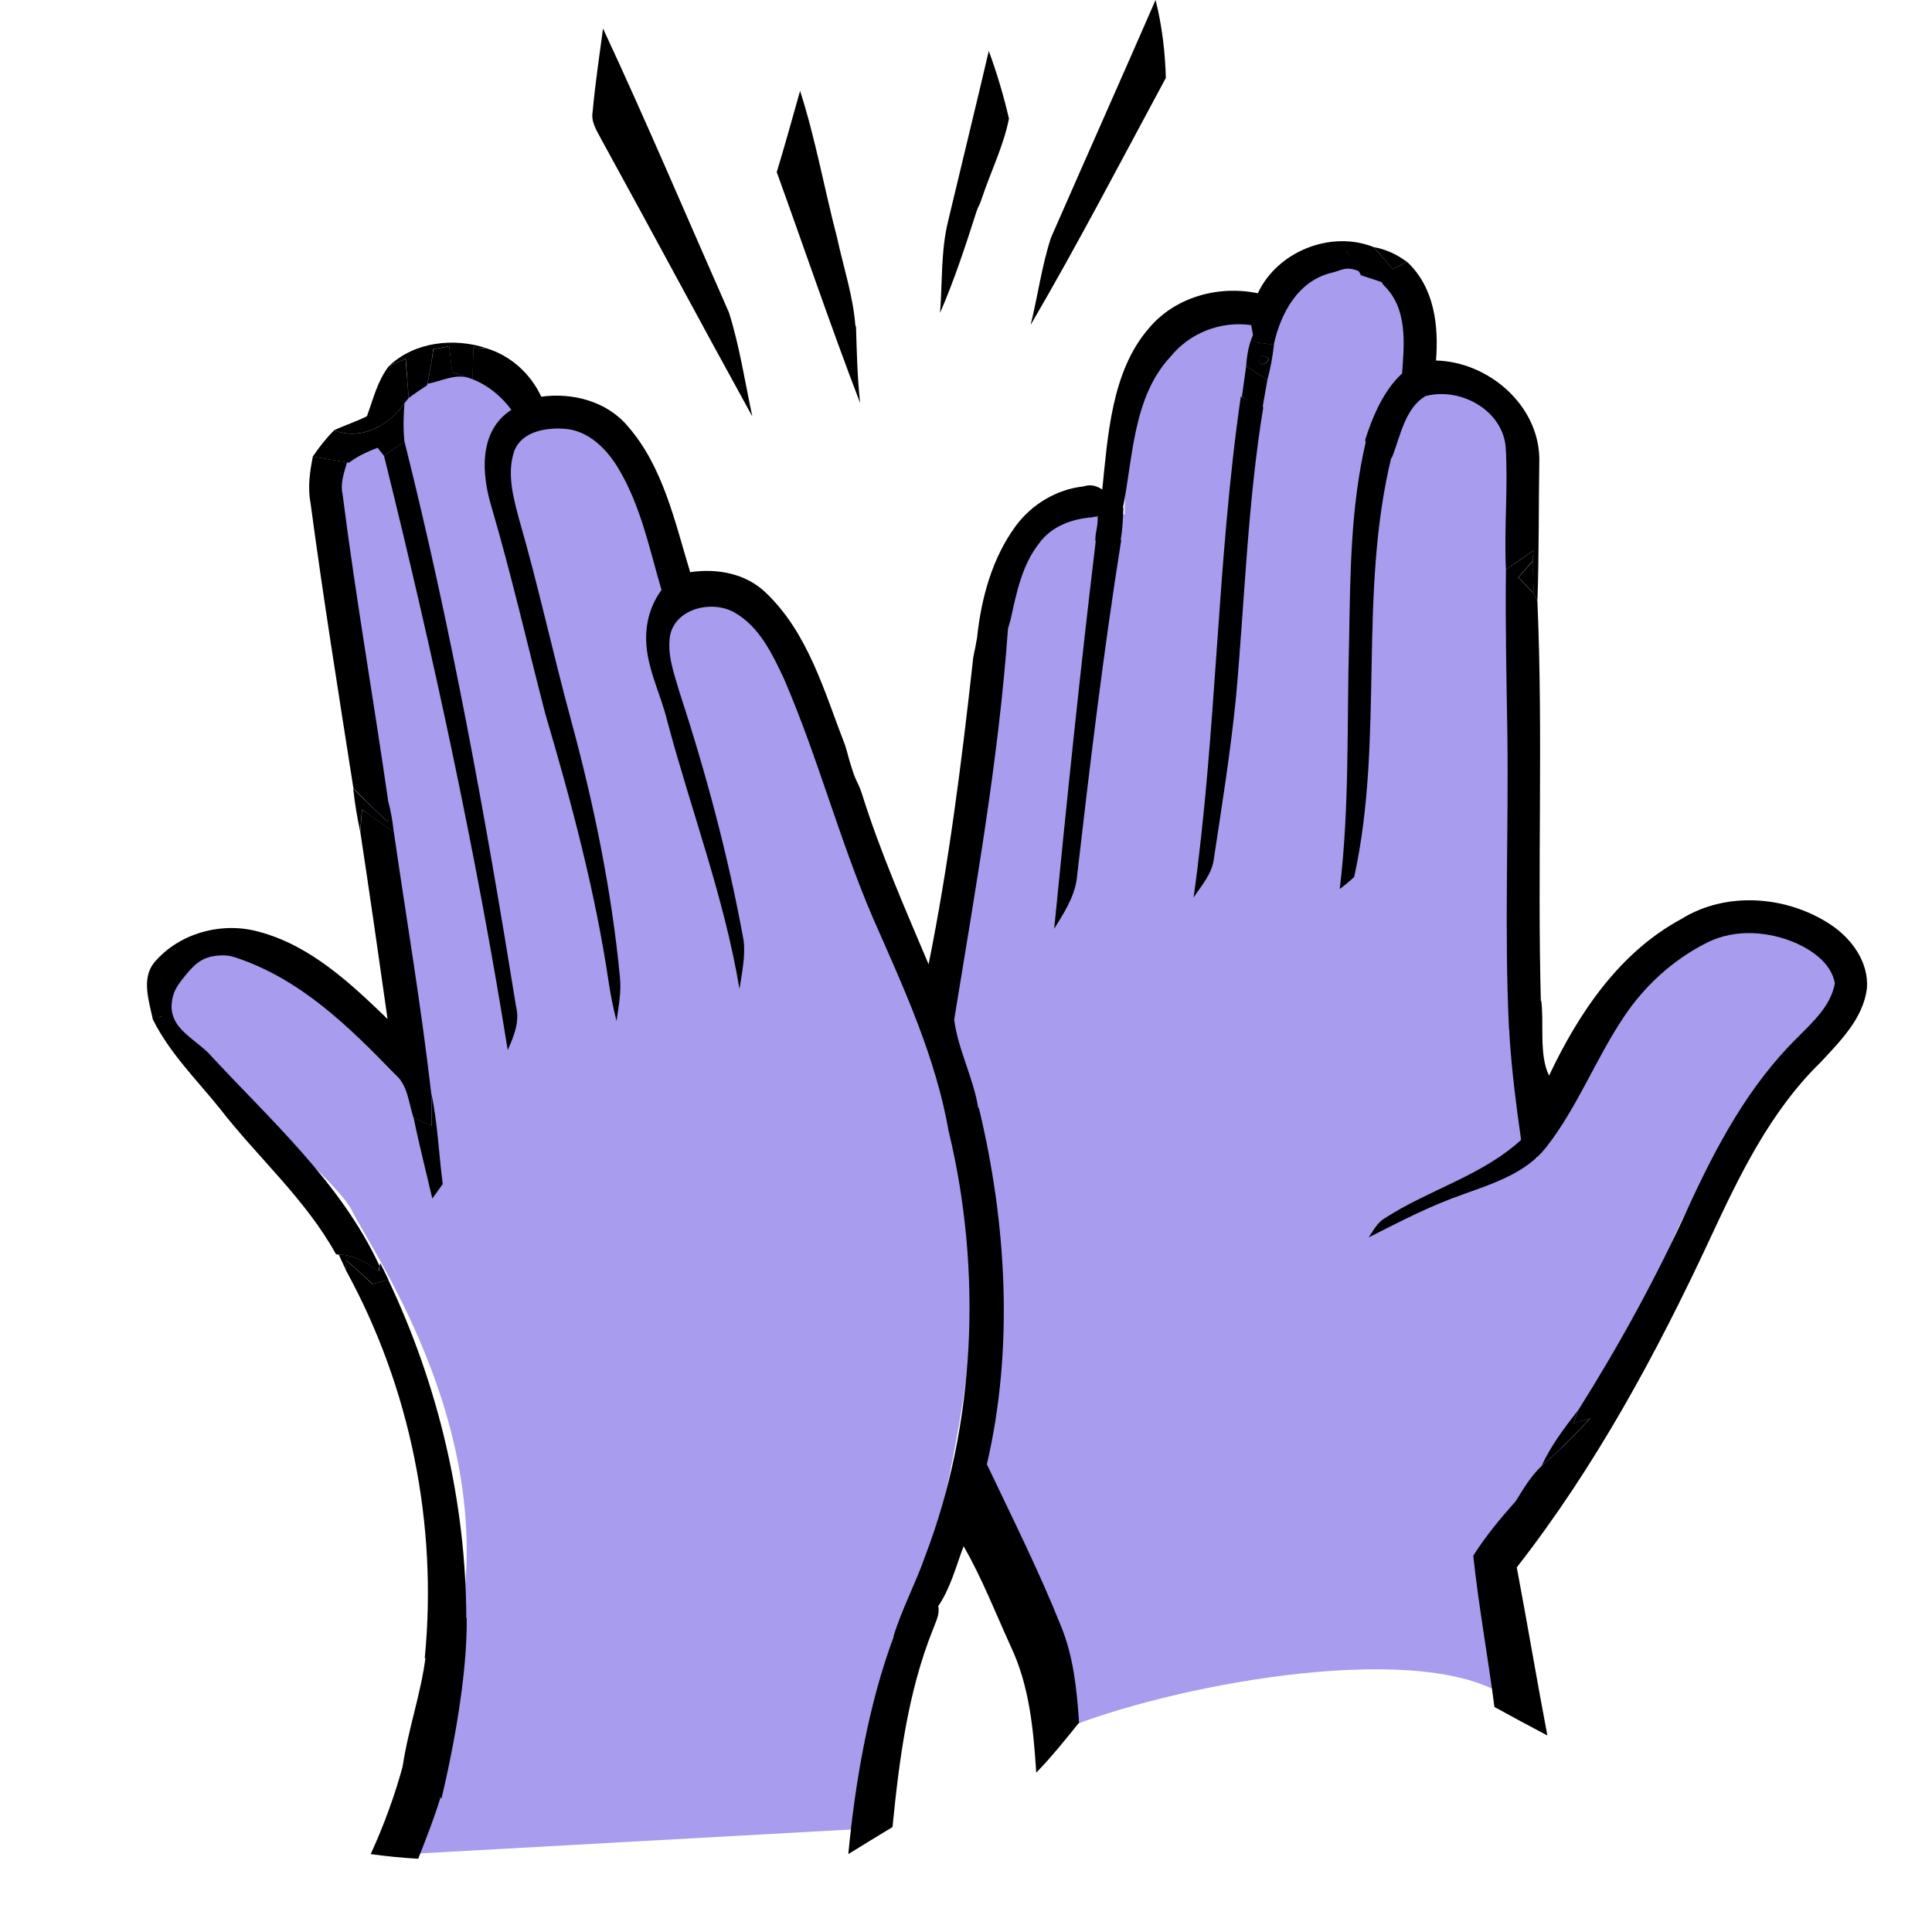 <svg width="25" height="25" viewBox="0 0 25 25" fill="none" xmlns="http://www.w3.org/2000/svg">
<path d="M19.217 19.995L19.55 21.994C18.484 21.194 15.329 21.772 13.885 22.327L12.552 18.995C13.352 17.395 12.663 14.552 12.219 13.33C12.441 12.108 12.885 9.464 12.885 8.664C12.885 7.664 13.219 6.998 13.552 6.665C13.818 6.398 14.44 6.553 14.552 6.665C14.552 6.109 14.685 4.865 15.218 4.332C15.644 3.906 16.239 3.948 16.293 4.321C16.466 3.872 16.927 3.332 17.551 3.332C18.351 3.332 18.217 4.443 18.217 4.998H18.551C19.35 4.998 19.55 5.665 19.55 5.998V11.997C19.55 12.796 19.773 14.329 19.884 14.996C20.217 14.107 21.15 12.263 22.216 11.997C23.283 11.73 23.771 12.219 23.883 12.663C23.549 13.33 21.816 15.262 21.55 16.329C21.283 17.395 19.884 19.217 19.217 19.995Z" fill="#A79CEE"/>
<path d="M11.885 20.662C11.618 21.462 11.329 22.995 11.218 23.662L5.219 23.995L5.886 21.329C6.552 18.663 4.851 16.26 4.553 15.663C4.22 14.997 0.887 12.664 2.554 12.331C3.487 12.098 4.748 12.845 5.305 13.886C4.841 11.158 4.22 7.334 4.22 6.666C4.22 5.866 4.664 5.666 4.886 5.666C4.886 5.444 5.02 4.933 5.553 4.666C6.086 4.399 6.664 4.999 6.886 5.333H7.219C8.019 5.333 8.663 6.888 8.885 7.665C9.152 7.399 9.885 7.999 10.218 8.332C10.885 9.998 12.285 13.664 12.551 14.997C12.884 16.663 12.218 19.662 11.885 20.662Z" fill="#A79CEE"/>
<path d="M14.953 0C15.036 0.327 15.077 0.671 15.086 1.008C14.51 2.076 13.948 3.157 13.336 4.205C13.43 3.83 13.479 3.443 13.6 3.075C14.049 2.05 14.505 1.027 14.953 0Z" fill="black"/>
<path d="M7.803 0.369C8.369 1.583 8.892 2.819 9.433 4.045C9.571 4.483 9.639 4.94 9.735 5.389C9.081 4.203 8.443 3.007 7.79 1.82C7.73 1.702 7.643 1.583 7.669 1.443C7.702 1.084 7.755 0.727 7.803 0.369Z" fill="black"/>
<path d="M12.795 0.659C12.9 0.945 12.987 1.238 13.056 1.535C12.985 1.892 12.818 2.226 12.703 2.572C12.671 2.667 12.668 2.649 12.637 2.733C12.495 3.177 12.35 3.622 12.164 4.049C12.196 3.653 12.173 3.25 12.268 2.863C12.443 2.128 12.623 1.394 12.795 0.659Z" fill="black"/>
<path d="M10.353 1.176C10.553 1.798 10.667 2.445 10.832 3.077C10.914 3.457 11.04 3.831 11.069 4.22L11.067 4.217C11.068 4.214 11.066 4.191 11.077 4.235C11.087 4.562 11.094 4.889 11.13 5.215C10.751 4.227 10.411 3.223 10.051 2.227C10.157 1.879 10.254 1.527 10.353 1.176Z" fill="black"/>
<path d="M16.276 3.795C16.529 3.252 17.222 2.977 17.774 3.197C17.859 3.29 17.941 3.387 18.024 3.482C18.07 3.46 18.161 3.413 18.208 3.389C18.56 3.718 18.618 4.21 18.582 4.665C19.257 4.682 19.906 5.236 19.919 5.93C19.909 6.548 19.916 7.166 19.894 7.783C19.882 7.759 19.86 7.709 19.848 7.684C19.837 7.542 19.834 7.399 19.834 7.255C19.836 7.223 19.84 7.157 19.842 7.125C19.723 7.206 19.604 7.288 19.487 7.37C19.461 6.839 19.517 6.305 19.483 5.775C19.432 5.295 18.887 5.009 18.448 5.125C18.186 5.273 18.119 5.643 18.019 5.903C17.99 5.992 17.74 5.892 17.664 5.696C17.759 5.395 17.905 5.049 18.143 4.833C18.172 4.443 18.216 3.991 17.907 3.693C17.776 3.514 17.636 3.328 17.42 3.247C17.488 3.354 17.562 3.416 17.623 3.527C17.422 3.428 17.361 3.5 17.242 3.527C16.799 3.627 16.571 4.052 16.482 4.462C16.42 4.454 16.296 4.437 16.235 4.428L16.213 4.331C16.207 4.3 16.196 4.237 16.19 4.207C15.793 4.15 15.393 4.309 15.143 4.619C14.656 5.146 14.663 5.925 14.528 6.584C14.431 6.491 14.356 6.442 14.262 6.347C14.335 5.65 14.38 4.809 14.863 4.252C15.201 3.844 15.766 3.688 16.276 3.795Z" fill="black"/>
<path d="M6.125 4.497C6.168 4.499 6.252 4.504 6.295 4.507C6.61 4.603 6.866 4.836 7.004 5.133C7.411 5.077 7.855 5.194 8.125 5.517C8.584 6.045 8.732 6.753 8.931 7.404C9.277 7.352 9.651 7.419 9.91 7.67C10.462 8.196 10.668 8.956 10.936 9.645C10.979 9.784 10.978 9.809 11.037 9.986C11.079 10.113 11.116 10.152 11.154 10.274C11.391 11.028 11.709 11.752 12.016 12.478C12.275 11.19 12.441 9.884 12.586 8.578C12.595 8.462 12.605 8.477 12.643 8.255C12.696 7.743 12.838 7.219 13.148 6.8C13.356 6.522 13.676 6.331 14.022 6.294C14.247 6.22 14.376 6.463 14.537 6.572C14.531 6.693 14.528 6.85 14.499 6.998C14.424 6.998 14.248 6.998 14.173 6.998C14.176 6.851 14.211 6.82 14.203 6.673C14.173 6.702 14.203 6.673 14.134 6.694C13.871 6.713 13.604 6.811 13.445 7.032C13.226 7.311 13.154 7.667 13.08 8.005C13.067 8.063 13.079 8.004 13.043 8.137C12.922 9.837 12.619 11.516 12.347 13.195C12.398 13.587 12.597 13.948 12.659 14.341C12.517 14.428 12.4 14.548 12.279 14.659C12.113 13.685 11.691 12.778 11.296 11.879C10.861 10.866 10.582 9.793 10.143 8.78C9.992 8.458 9.825 8.107 9.503 7.925C9.219 7.763 8.744 7.868 8.671 8.222C8.63 8.469 8.721 8.712 8.789 8.944C9.135 10.002 9.425 11.079 9.623 12.174C9.647 12.383 9.599 12.592 9.569 12.798C9.372 11.614 8.943 10.488 8.635 9.333C8.545 8.958 8.344 8.601 8.362 8.208C8.439 8.219 8.56 8.235 8.362 8.208C8.373 7.945 8.471 7.753 8.56 7.635C8.402 7.096 8.289 6.532 7.993 6.047C7.842 5.799 7.604 5.565 7.298 5.548C7.061 5.532 6.754 5.583 6.655 5.834C6.556 6.123 6.641 6.435 6.717 6.719C6.966 7.58 7.155 8.457 7.39 9.322C7.685 10.408 7.913 11.515 8.021 12.636C8.043 12.829 8.005 13.021 7.978 13.212C7.937 13.05 7.903 12.886 7.878 12.721C7.704 11.539 7.394 10.381 7.056 9.236C6.825 8.346 6.621 7.449 6.362 6.566C6.231 6.137 6.189 5.58 6.617 5.303C6.487 5.127 6.318 4.987 6.113 4.907C6.117 4.771 6.12 4.634 6.125 4.497Z" fill="black"/>
<path d="M16.056 5.131C16.152 5.177 16.249 5.223 16.347 5.269C16.144 6.506 16.107 7.761 15.995 9.008C15.925 9.72 15.811 10.427 15.704 11.134C15.675 11.319 15.544 11.462 15.445 11.614C15.747 9.462 15.744 7.282 16.056 5.131Z" fill="black"/>
<path d="M4.685 10.474C4.822 10.57 4.959 10.668 5.096 10.765C5.259 11.892 5.45 13.016 5.58 14.147C5.584 14.287 5.584 14.427 5.584 14.568C5.506 14.534 5.427 14.498 5.35 14.462C5.287 14.268 5.278 14.04 5.11 13.899C4.519 13.289 3.887 12.664 3.042 12.388C2.966 12.364 2.918 12.359 2.838 12.364C2.64 12.377 2.539 12.449 2.399 12.622C2.296 12.749 2.232 12.834 2.221 12.997C2.201 13.301 2.51 13.44 2.697 13.626C3.494 14.491 4.407 15.295 4.911 16.38L4.899 16.452C4.743 16.34 4.579 16.234 4.38 16.235L4.348 16.23C3.954 15.516 3.332 14.975 2.838 14.336C2.539 13.965 2.192 13.624 1.978 13.191C2.01 13.18 2.071 13.158 2.102 13.147C2.063 13.154 2.018 13.184 1.978 13.191C1.928 12.956 1.827 12.662 1.995 12.456C2.317 12.072 2.876 11.922 3.354 12.058C4.016 12.235 4.534 12.721 5.015 13.186C4.901 12.377 4.784 11.569 4.662 10.762C4.668 10.689 4.679 10.545 4.685 10.474Z" fill="black"/>
<path d="M21.756 11.892C22.339 11.529 23.122 11.591 23.686 11.963C23.959 12.143 24.184 12.449 24.158 12.79C24.109 13.18 23.814 13.47 23.56 13.745C22.906 14.38 22.506 15.215 22.127 16.03C21.432 17.522 20.643 18.98 19.627 20.282C19.764 21.006 19.885 21.733 20.023 22.457C19.793 22.337 19.565 22.213 19.338 22.088C19.253 21.434 19.134 20.785 19.064 20.131C19.223 19.878 19.417 19.646 19.615 19.423C19.714 19.263 19.811 19.098 19.95 18.968C20.171 18.777 20.378 18.571 20.576 18.355C20.522 18.371 20.416 18.403 20.363 18.419C20.377 18.376 20.406 18.292 20.421 18.25C20.949 17.412 21.427 16.541 21.839 15.639C22.203 14.843 22.624 14.051 23.254 13.431C23.455 13.226 23.692 13.018 23.743 12.722C23.696 12.472 23.47 12.311 23.255 12.21C22.891 12.048 22.45 12.015 22.088 12.198C21.653 12.416 21.283 12.753 21.014 13.157C20.648 13.701 20.414 14.326 20.008 14.845C19.747 15.178 19.328 15.312 18.945 15.45C18.517 15.598 18.114 15.807 17.711 16.012C17.773 15.92 17.825 15.815 17.925 15.76C18.494 15.392 19.175 15.215 19.683 14.75C19.619 14.308 19.564 13.866 19.534 13.421L19.529 13.3C19.554 13.276 19.593 13.145 19.618 13.182C19.749 13.068 19.805 13.052 19.943 12.945C19.983 13.229 19.911 13.653 20.045 13.918C20.426 13.112 20.953 12.325 21.756 11.892Z" fill="black"/>
<path d="M12.281 14.66C12.37 14.483 12.488 14.394 12.666 14.335C13.026 15.824 13.12 17.45 12.77 18.948C13.099 19.64 13.443 20.326 13.728 21.039C13.892 21.436 13.934 21.866 13.963 22.291C13.785 22.512 13.608 22.734 13.409 22.938C13.373 22.386 13.322 21.822 13.084 21.315C12.884 20.878 12.71 20.426 12.469 20.008C12.369 20.273 12.299 20.553 12.137 20.789C12.016 20.831 11.913 20.926 11.886 21.055C11.783 21.073 11.644 21.306 11.562 21.174C11.671 20.817 11.851 20.485 11.973 20.132C12.628 18.42 12.707 16.443 12.281 14.66Z" fill="black"/>
<path d="M4.479 16.311C4.597 16.408 4.709 16.51 4.818 16.616C4.886 16.596 4.955 16.577 5.023 16.558C5.673 17.928 6.032 19.436 6.034 20.954C5.933 21.017 5.826 21.096 5.815 21.227C5.709 21.305 5.603 21.382 5.496 21.458C5.665 19.729 5.311 17.955 4.473 16.432L4.479 16.311Z" fill="black"/>
<path d="M11.872 20.974C11.921 20.869 12.027 20.796 12.141 20.785C12.164 20.892 12.105 20.991 12.071 21.088C11.746 21.901 11.635 22.778 11.549 23.642C11.357 23.757 11.167 23.875 10.977 23.992C11.066 23.062 11.239 22.047 11.568 21.17C11.591 21.154 11.627 21.208 11.65 21.193C11.735 21.131 11.803 21.053 11.872 20.974Z" fill="black"/>
<path d="M5.507 21.436C5.689 21.316 5.862 21.021 6.039 20.933C6.049 21.642 5.877 22.582 5.714 23.27C5.614 23.19 5.501 23.185 5.448 23.063L5.388 23.181C5.344 23.169 5.255 22.867 5.211 22.856C5.276 22.397 5.453 21.896 5.507 21.436Z" fill="black"/>
<path d="M5.216 22.838C5.408 22.943 5.562 23.094 5.699 23.262C5.617 23.531 5.514 23.791 5.412 24.052C5.206 24.041 5.001 24.02 4.797 23.992C4.967 23.62 5.109 23.234 5.216 22.838Z" fill="black"/>
<path d="M17.773 3.197C17.932 3.225 18.079 3.293 18.207 3.39C18.161 3.413 18.069 3.46 18.023 3.483C17.941 3.387 17.859 3.29 17.773 3.197Z" fill="black"/>
<path d="M17.391 3.204C17.606 3.285 17.746 3.471 17.877 3.65C17.788 3.621 17.699 3.591 17.611 3.562L17.592 3.526C17.53 3.416 17.459 3.311 17.391 3.204Z" fill="black"/>
<path d="M16.125 4.74C16.135 4.599 16.157 4.459 16.216 4.331L16.238 4.428C16.299 4.437 16.423 4.453 16.485 4.461C16.467 4.614 16.441 4.767 16.4 4.915C16.307 4.856 16.216 4.798 16.125 4.74ZM16.322 4.606C16.197 4.842 16.583 4.621 16.322 4.606V4.606Z" fill="black"/>
<path d="M5.031 4.739C5.361 4.422 5.872 4.366 6.297 4.506C6.254 4.504 6.17 4.499 6.127 4.497C6.122 4.633 6.119 4.77 6.115 4.907L6.051 4.885C5.984 4.862 5.916 4.839 5.85 4.815C5.837 4.703 5.824 4.592 5.812 4.48C5.761 4.489 5.658 4.509 5.607 4.519C5.586 4.668 5.562 4.818 5.53 4.965L5.526 4.986C5.445 5.038 5.366 5.092 5.289 5.149C5.275 4.98 5.262 4.811 5.25 4.642C5.176 4.673 5.104 4.706 5.031 4.739Z" fill="black"/>
<path d="M5.609 4.519C5.66 4.51 5.762 4.49 5.813 4.48C5.826 4.593 5.838 4.704 5.852 4.816C5.918 4.839 5.986 4.862 6.053 4.885C5.869 4.84 5.706 4.935 5.531 4.966C5.564 4.818 5.587 4.668 5.609 4.519Z" fill="black"/>
<path d="M19.648 7.471C19.712 7.4 19.776 7.329 19.838 7.256C19.837 7.399 19.84 7.542 19.851 7.685C19.784 7.612 19.716 7.542 19.648 7.471Z" fill="black"/>
<path d="M16.319 4.605C16.579 4.621 16.193 4.841 16.319 4.605V4.605Z" fill="black"/>
<path d="M5.03 4.74C5.102 4.706 5.175 4.674 5.248 4.643C5.261 4.811 5.273 4.981 5.288 5.15L5.233 5.218C5.037 5.503 4.67 5.708 4.324 5.567C4.463 5.502 4.611 5.455 4.748 5.386C4.829 5.166 4.884 4.93 5.03 4.74Z" fill="black"/>
<path d="M16.125 4.74C16.217 4.799 16.308 4.857 16.4 4.915C16.382 5.026 16.353 5.172 16.337 5.282C16.269 5.246 16.138 5.171 16.07 5.134C16.086 5.014 16.108 4.86 16.125 4.74Z" fill="black"/>
<path d="M4.325 5.567C4.671 5.708 5.038 5.503 5.234 5.218C5.22 5.383 5.217 5.549 5.233 5.715C5.144 5.776 5.056 5.836 4.968 5.898C4.947 5.872 4.906 5.82 4.886 5.794C4.755 5.844 4.628 5.902 4.516 5.987L4.49 5.983C4.342 5.96 4.194 5.934 4.047 5.909C4.129 5.787 4.22 5.671 4.325 5.567Z" fill="black"/>
<path d="M4.969 5.897C5.057 5.835 5.145 5.775 5.234 5.714C5.839 8.124 6.283 10.573 6.678 13.026C6.728 13.222 6.648 13.412 6.57 13.588C6.155 11.002 5.599 8.439 4.969 5.897Z" fill="black"/>
<path d="M17.676 5.707C17.782 5.779 17.892 5.845 18.009 5.898C17.568 7.685 17.917 9.556 17.523 11.348C17.464 11.403 17.401 11.455 17.336 11.504C17.465 10.442 17.427 9.369 17.457 8.301C17.473 7.434 17.475 6.556 17.676 5.707Z" fill="black"/>
<path d="M4.017 6.499C3.98 6.301 4.01 6.102 4.048 5.908C4.195 5.933 4.343 5.959 4.491 5.982C4.452 6.116 4.401 6.255 4.433 6.396C4.601 7.716 4.83 9.027 5.02 10.344C5.02 10.417 5.023 10.565 5.024 10.639C4.871 10.494 4.715 10.353 4.573 10.199C4.38 8.966 4.182 7.735 4.017 6.499Z" fill="black"/>
<path d="M14.182 6.976C14.291 6.979 14.4 6.983 14.509 6.986C14.277 8.445 14.101 9.914 13.932 11.381C13.898 11.617 13.762 11.821 13.641 12.019C13.807 10.337 13.98 8.654 14.182 6.976Z" fill="black"/>
<path d="M19.487 7.37C19.605 7.288 19.723 7.206 19.842 7.125C19.841 7.157 19.837 7.223 19.835 7.255C19.774 7.329 19.71 7.4 19.646 7.471C19.714 7.542 19.782 7.612 19.849 7.684C19.86 7.709 19.883 7.759 19.894 7.783C19.969 9.51 19.892 11.243 19.939 12.972C19.799 13.087 19.669 13.213 19.527 13.325C19.464 12.046 19.523 10.764 19.505 9.485C19.494 8.78 19.478 8.075 19.487 7.37Z" fill="black"/>
<path d="M4.57 10.199C4.712 10.354 4.869 10.495 5.022 10.639C5.02 10.565 5.018 10.418 5.017 10.344C5.056 10.482 5.08 10.623 5.095 10.766C4.958 10.668 4.821 10.57 4.684 10.474C4.678 10.546 4.667 10.689 4.661 10.762C4.621 10.576 4.59 10.388 4.57 10.199Z" fill="black"/>
<path d="M5.581 14.146C5.664 14.533 5.677 14.93 5.729 15.321C5.684 15.384 5.64 15.447 5.594 15.509C5.513 15.159 5.423 14.812 5.352 14.461C5.429 14.498 5.507 14.533 5.586 14.567C5.586 14.427 5.586 14.286 5.581 14.146Z" fill="black"/>
<path d="M4.383 16.234C4.582 16.234 4.747 16.34 4.902 16.451L4.914 16.38L4.919 16.343C4.956 16.414 4.991 16.486 5.026 16.559C4.957 16.578 4.889 16.596 4.821 16.616C4.711 16.511 4.599 16.408 4.481 16.311L4.475 16.432C4.452 16.383 4.406 16.283 4.383 16.234Z" fill="black"/>
<path d="M19.949 18.967C20.069 18.706 20.244 18.475 20.42 18.249C20.405 18.291 20.376 18.375 20.362 18.418C20.415 18.402 20.521 18.37 20.575 18.354C20.378 18.57 20.17 18.776 19.949 18.967Z" fill="black"/>
</svg>
